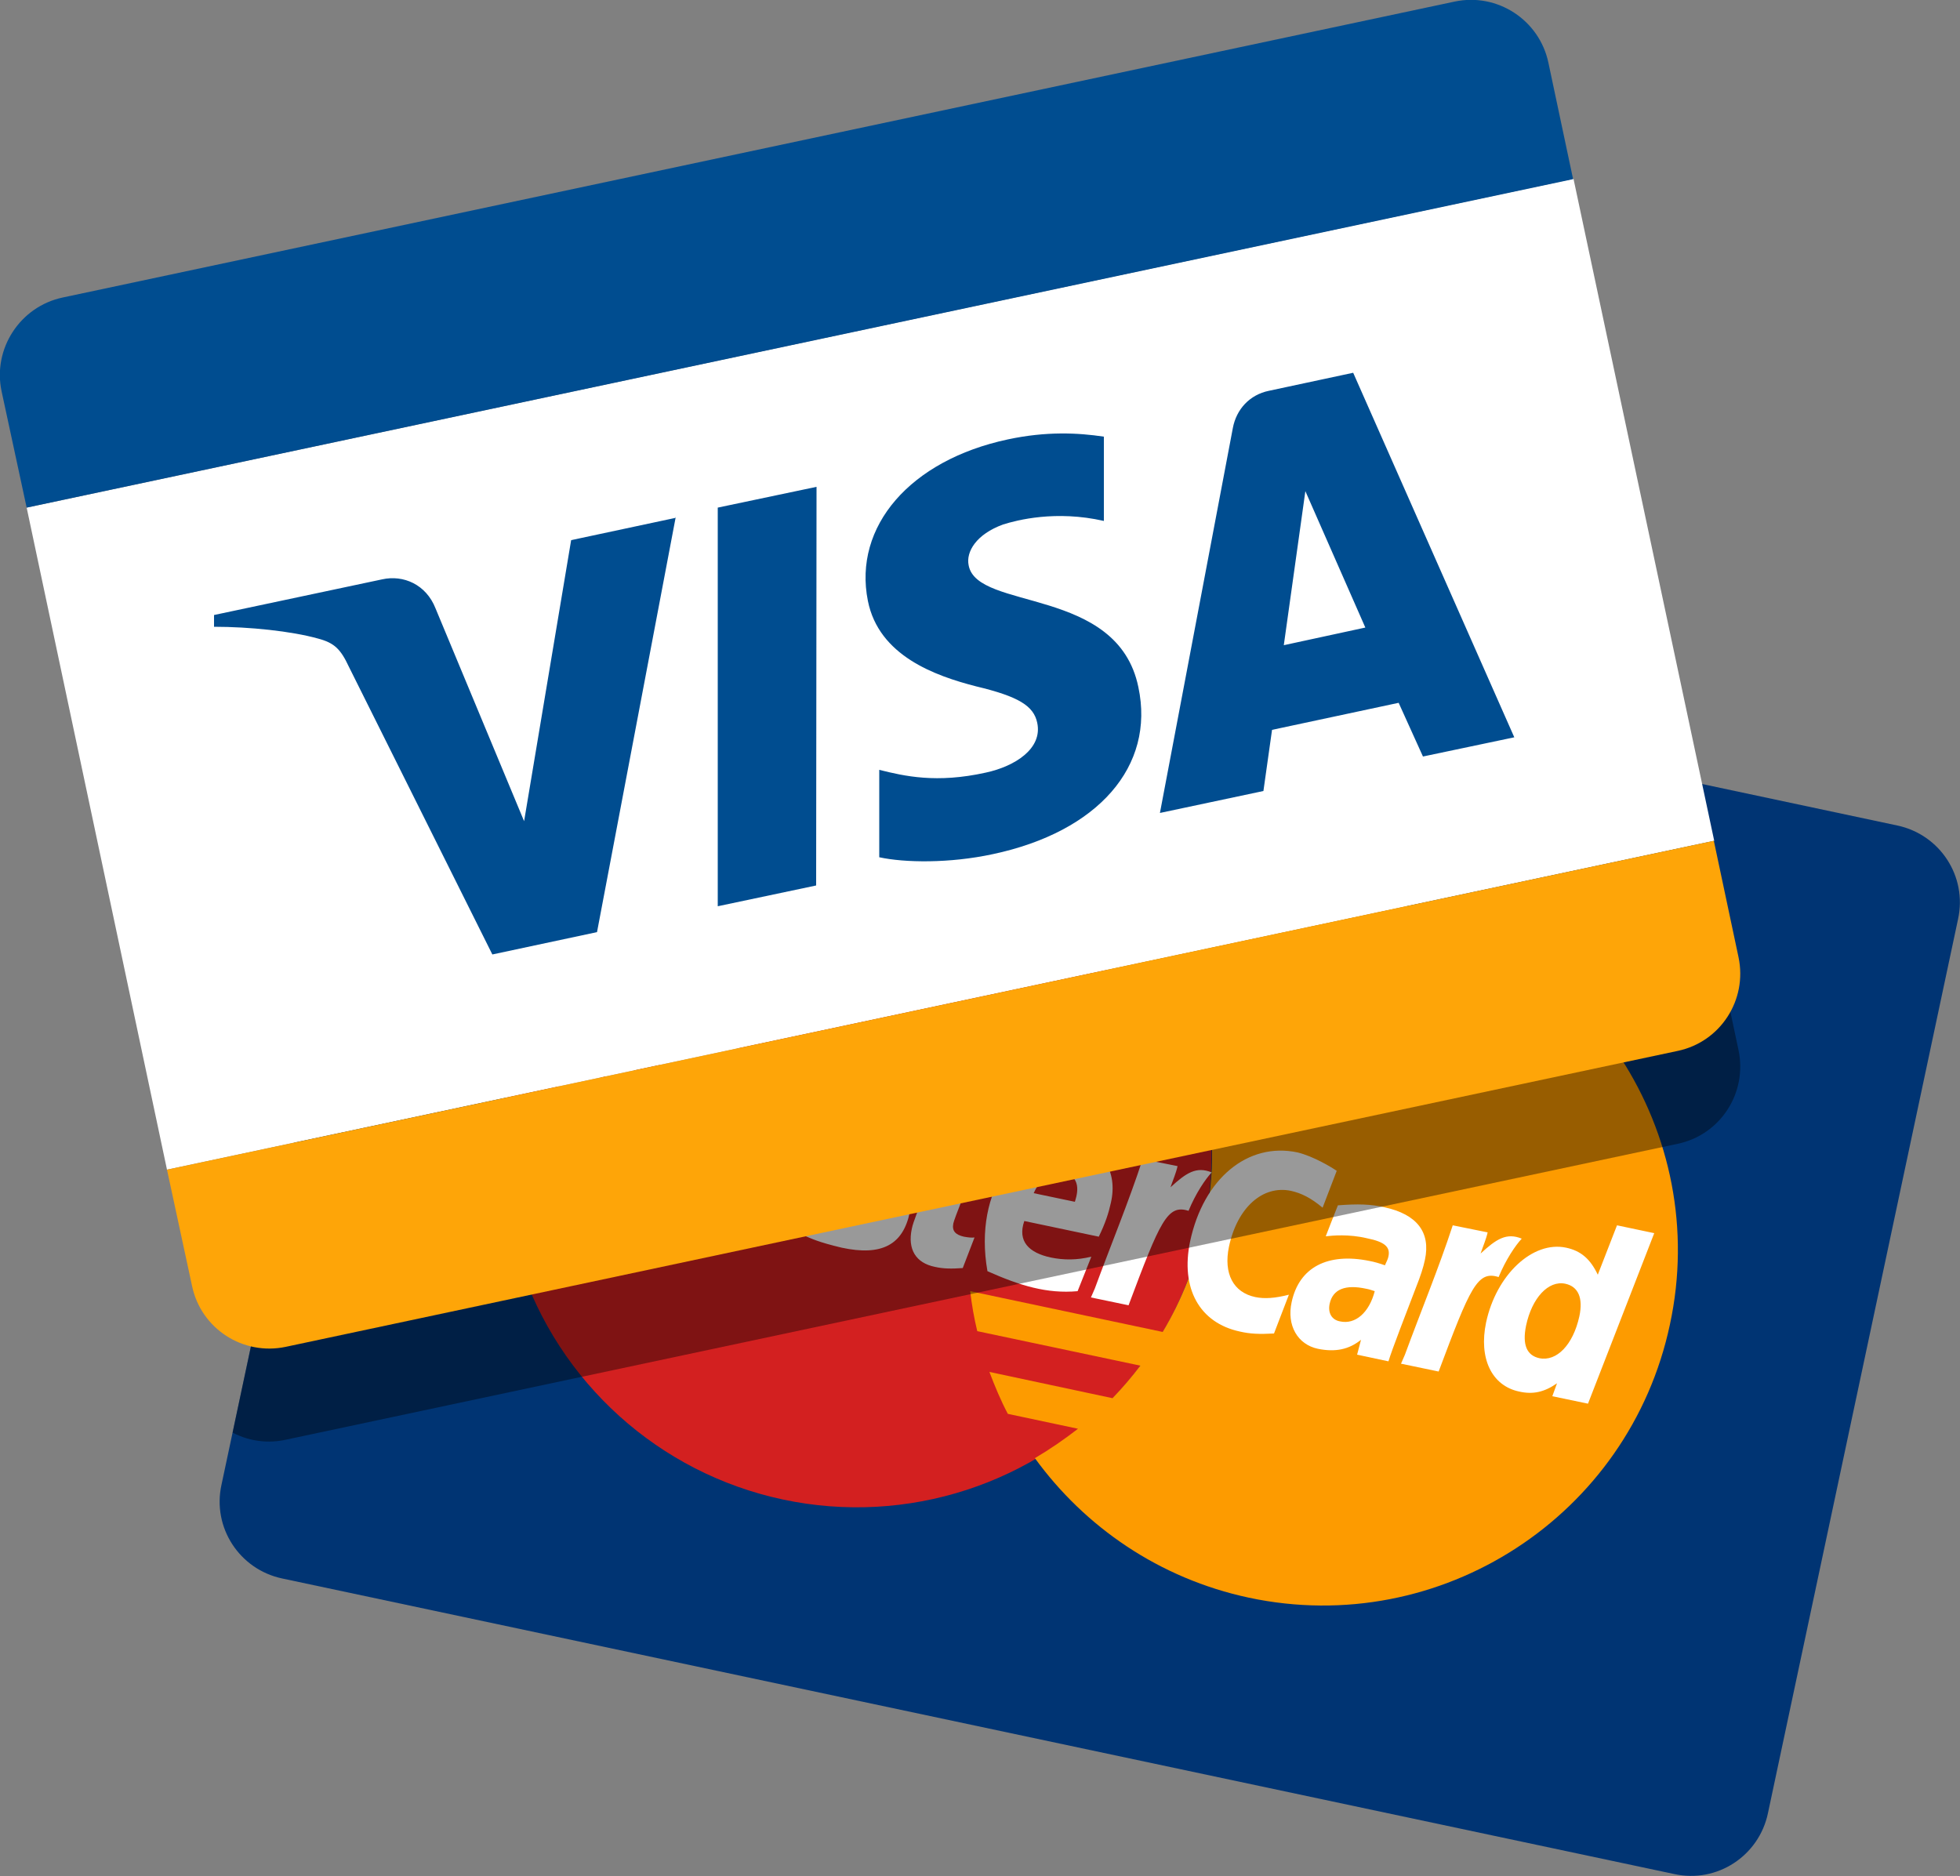 <svg id="Layer_1" xmlns="http://www.w3.org/2000/svg" xmlns:xlink="http://www.w3.org/1999/xlink" viewBox="0 0 500 478.6"><rect x="0" y="0" width="500" height="478.6" fill="#808080" stroke="none"/><style>.st0{fill:#003473;} .st1{fill:#D32020;} .st2{fill:#FD9B00;} .st3{fill:#FFFFFF;} .st4{opacity:0.4;clip-path:url(#SVGID_2_);} .st5{fill:#004D90;} .st6{fill:#FEA508;}</style><path class="st0" d="M128.9 135.1L484 210.6c10.9 2.3 17.9 13 15.5 23.9L451 462.6c-2.3 10.9-13 17.9-23.9 15.5L72 402.7c-10.9-2.3-17.9-13-15.5-23.9L105 150.7c2.3-10.9 13-17.9 23.9-15.6z"/><ellipse transform="rotate(-78 218.617 294.03)" class="st1" cx="218.6" cy="294" rx="90.5" ry="90.5"/><path class="st2" d="M356.4 230.7c-22.9-4.9-45.6-.6-64.4 10.3-3.9 2.2-7.5 4.7-10.9 7.4l17.9 3.8c1.8 3.5 3.4 7.1 4.7 10.8l-31.4-6.7c-2.5 2.6-4.9 5.4-7.1 8.3l41.6 8.8c.8 3.4 1.4 6.7 1.8 10.1l-49.1-10.4c-1.7 2.9-3.2 5.8-4.5 8.8l54.2 11.5c.1 6.3-.6 12.7-2 19.2-2.1 9.9-5.7 19-10.6 27.2l-49.1-10.4c.4 3.5 1 6.9 1.8 10.2l41.6 8.8c-2.2 2.9-4.6 5.7-7.1 8.3l-31.4-6.7c1.4 3.7 2.9 7.3 4.7 10.7l17.9 3.8c-3.5 2.7-7.1 5.2-11 7.5 12.7 17.5 31.7 30.7 54.6 35.6 48.9 10.4 97-20.8 107.4-69.7 10.5-48.7-20.7-96.8-69.6-107.2z"/><path class="st3" d="M172.1 308.5l-9.6-2 12.9-33.5-19.7 32-6.5-1.4 6.4-34.6-13.1 33.2-9-1.9 17.1-43.4 13.8 2.9-5.5 27.9 15.2-25.9 15 3.2m10.1 32.2c-1-.3-1.5-.5-2.1-.6-5.4-1.2-8.6.1-9.4 3.8-.5 2.3.5 4.1 2.6 4.5 4 .8 7.6-2.3 8.9-7.7zm3.6 17.9l-8-1.7 1-3.8c-3.1 2.5-6.6 3.2-11 2.3-5.2-1.1-8-6-6.7-11.9 1.9-8.9 9.2-12.7 19.9-10.5 1.1.2 2.5.6 3.9 1.1.5-1.1.8-1.7.9-2.3.5-2.4-1-3.7-5.5-4.6-4.7-1.1-8.8-.7-10.5-.5.2-.6 3.1-7.9 3.1-7.9 5.1-.4 8.4-.3 11.9.5 8.3 1.8 11.8 6.4 10.3 13.4-.4 1.9-1.1 4.1-2.3 7.1-2.1 5-6.3 16-7 18.8zM341 298.7l-3.6 9.4c-3-2.5-5.4-3.7-8.1-4.3-7.2-1.5-13.7 4.3-15.8 14.3-1.4 6.8 1.1 11.6 6.7 12.8 2.4.5 5.1.3 8.6-.6l-3.8 9.9c-3.8.2-6.1.1-8.7-.5-10.3-2.2-15.2-11-12.7-23 3.4-16 14.7-25.4 27.4-22.7 4.1 1 8.7 3.8 10 4.7zm9.7 30.7c-.9-.3-1.5-.5-2.1-.6-5.4-1.2-8.6.1-9.4 3.8-.5 2.3.5 4.1 2.6 4.5 4 .9 7.5-2.3 8.9-7.7zm3.5 17.9l-8-1.7 1-3.8c-3.1 2.5-6.6 3.2-11 2.3-5.2-1.1-8-6-6.7-11.9 1.9-8.9 9.2-12.7 19.9-10.5 1.1.2 2.5.6 3.9 1.1.5-1.1.8-1.7.9-2.3.5-2.4-1-3.7-5.5-4.6-4.6-1.1-8.8-.7-10.5-.5.2-.6 3.1-7.9 3.1-7.9 5.1-.4 8.4-.3 11.9.5 8.3 1.8 11.8 6.4 10.3 13.4-.4 1.9-1.1 4.1-2.3 7.1-1.9 5-6.2 16-7 18.8zm-108.6-23.8c-2.8.2-4.9.2-7.1-.3-4.9-1-7-4.5-5.9-9.7.3-1.7 2-5.7 3.4-9.4 1.3-3.3 9.5-24 9.5-24l9.5 2-2.3 5.3 4.9 1-3.2 8.6-5-1.1c-2.6 6.7-6 15.1-6.2 16.2-.4 1.9.5 2.9 2.7 3.4 1.1.2 2 .3 2.7.2l-3 7.8z"/><path class="st3" d="M274.9 329.4c-7.8.7-14.7-1.4-23-5.1-3.7-20.9 8.3-36.2 21.4-33.4 7.9 1.7 11.9 7.9 10.1 15.9-.6 2.7-1.4 5.2-3.1 8.7l-19-4c-1.8 5.2 1.2 8.1 6.7 9.3 3.4.7 6.7.7 10.4-.2l-3.5 8.8zm-.7-22.8c.2-.8 2.4-6.3-3-7.5-3.1-.7-5.7 1.3-7.5 5.3l10.5 2.2zm-60.4-15.3c-1 4.7.5 8.3 5.2 11.8 3.6 2.7 4 3.3 3.6 5-.5 2.3-2.4 2.9-6.2 2.1-2.9-.6-5.4-1.6-8.4-3.3 0 0-3 7.8-3.1 8.2 2.1.9 3.9 1.8 9.8 3.2 10.2 2.2 15.7-.7 17.4-9.1 1.1-5-.3-8.4-4.6-11.6-3.6-2.7-4-3.2-3.7-4.9.4-2 2.2-2.7 5.4-2 1.9.4 4.4 1.2 6.7 2l3.1-8.2c-2.4-.9-6.1-2-8.3-2.5-10.5-2.3-15.5 2.5-16.9 9.3zm191.3 66.8l-9.1-1.9 1.2-3.3c-3.3 2.3-6.2 2.9-9.7 2.1-7-1.5-10.3-8.5-8.4-17.6 2.6-12.2 11.9-20.9 20.4-19.1 3.8.8 6.2 2.9 8.1 6.9l4.9-12.6 9.5 2-16.9 43.5zm-12.4-11.6c4.4.9 8.6-3.4 10.2-10.7 1-4.7-.3-7.6-3.6-8.3-4.3-.9-8.5 3.6-10 10.7-1 4.9.2 7.6 3.4 8.3zm-22.1-33.9c-3.6 11-8.2 22.1-12.2 33l-1 2.3 9.6 2c8.1-21.6 9.9-25.8 15.3-24.1 1.8-4.4 4.3-8.1 5.9-9.8-3.9-1.6-6.5.1-10.5 3.8.6-1.8 1.4-3.6 1.8-5.4l-8.9-1.8zm-79.1-16.9c-3.6 11-8.2 22.1-12.2 33l-1 2.3 9.6 2c8.1-21.6 9.9-25.8 15.3-24.1 1.8-4.4 4.3-8.1 5.9-9.8-3.9-1.6-6.5.1-10.5 3.8.6-1.8 1.4-3.6 1.8-5.4l-8.9-1.8z"/><g><defs><path id="SVGID_1_" d="M128.9 135.1L484 210.6c10.9 2.3 17.9 13 15.5 23.9L451 462.6c-2.3 10.9-13 17.9-23.9 15.5L72 402.7c-10.9-2.3-17.9-13-15.5-23.9L105 150.7c2.3-10.9 13-17.9 23.9-15.6z"/></defs><clipPath id="SVGID_2_"><use xlink:href="#SVGID_1_" overflow="visible"/></clipPath><path class="st4" d="M443.5 267.9l-6.3-29.7-35.9-168.9-6.3-29.6c-2.3-10.9-13-17.9-23.9-15.5L16 99.6c-10.9 2.3-17.9 13-15.5 23.9l6.3 29.7 35.9 168.9 6.3 29.7c2.3 10.9 13 17.9 23.9 15.5L428 291.8c10.9-2.3 17.8-13 15.5-23.9z"/></g><g><path class="st3" d="M6.8 129.5l394.6-83.9 35.9 168.9-394.7 83.9L6.8 129.5z"/><path class="st5" d="M172.4 131.8l-20.1 106-26.7 5.7L89 170.1c-2.1-4.5-3.7-6.1-7.9-7.2-6.8-1.9-17.5-3-26.5-3v-3l42.9-9.1c5.4-1.2 11.2 1.3 13.6 7.4l22.6 54.3 12-71.7 26.7-5.7v-.3zm118 43.5c-5.3-25.8-41.2-19.4-43.3-31.1-.7-3.4 1.9-7.9 8.8-10.4 3.5-1.1 13.4-3.7 25.7-.9v-21.5c-6.6-1-14.7-1.4-24.5.7-24.9 5.3-39.5 22.2-35.7 41.2 2.8 14 17.1 19.1 27.6 21.8 10.9 2.6 14.7 5 15.6 9.3 1.4 6.6-5.7 11.1-13.1 12.7-12.6 2.8-20.8.9-27.2-.7v22.3c6.4 1.4 17.9 1.6 29-.8 26.8-5.7 41.4-22.4 37.1-42.6M363 193l23.3-4.9-41.1-93-21.5 4.6c-4.9 1-8.3 4.7-9.2 9.5l-18.6 98.2 26.4-5.6 2.2-15.6 32.3-6.9L363 193zm-35.5-28.4l5.5-39.3 15.3 34.8-20.8 4.5zm-119.2-40.4l-.1 101.7-25.1 5.3V129.5l25.2-5.3zM16 75.9L371.1.4C382-1.9 392.7 5.1 395 16l6.3 29.7L6.8 129.5.4 99.8C-1.9 89 5.1 78.2 16 75.9z"/><path class="st6" d="M42.6 298.4l394.6-83.9 6.3 29.7c2.3 10.9-4.6 21.6-15.5 23.9L72.9 343.6C62 345.9 51.3 339 49 328.1l-6.4-29.7z"/></g></svg>

